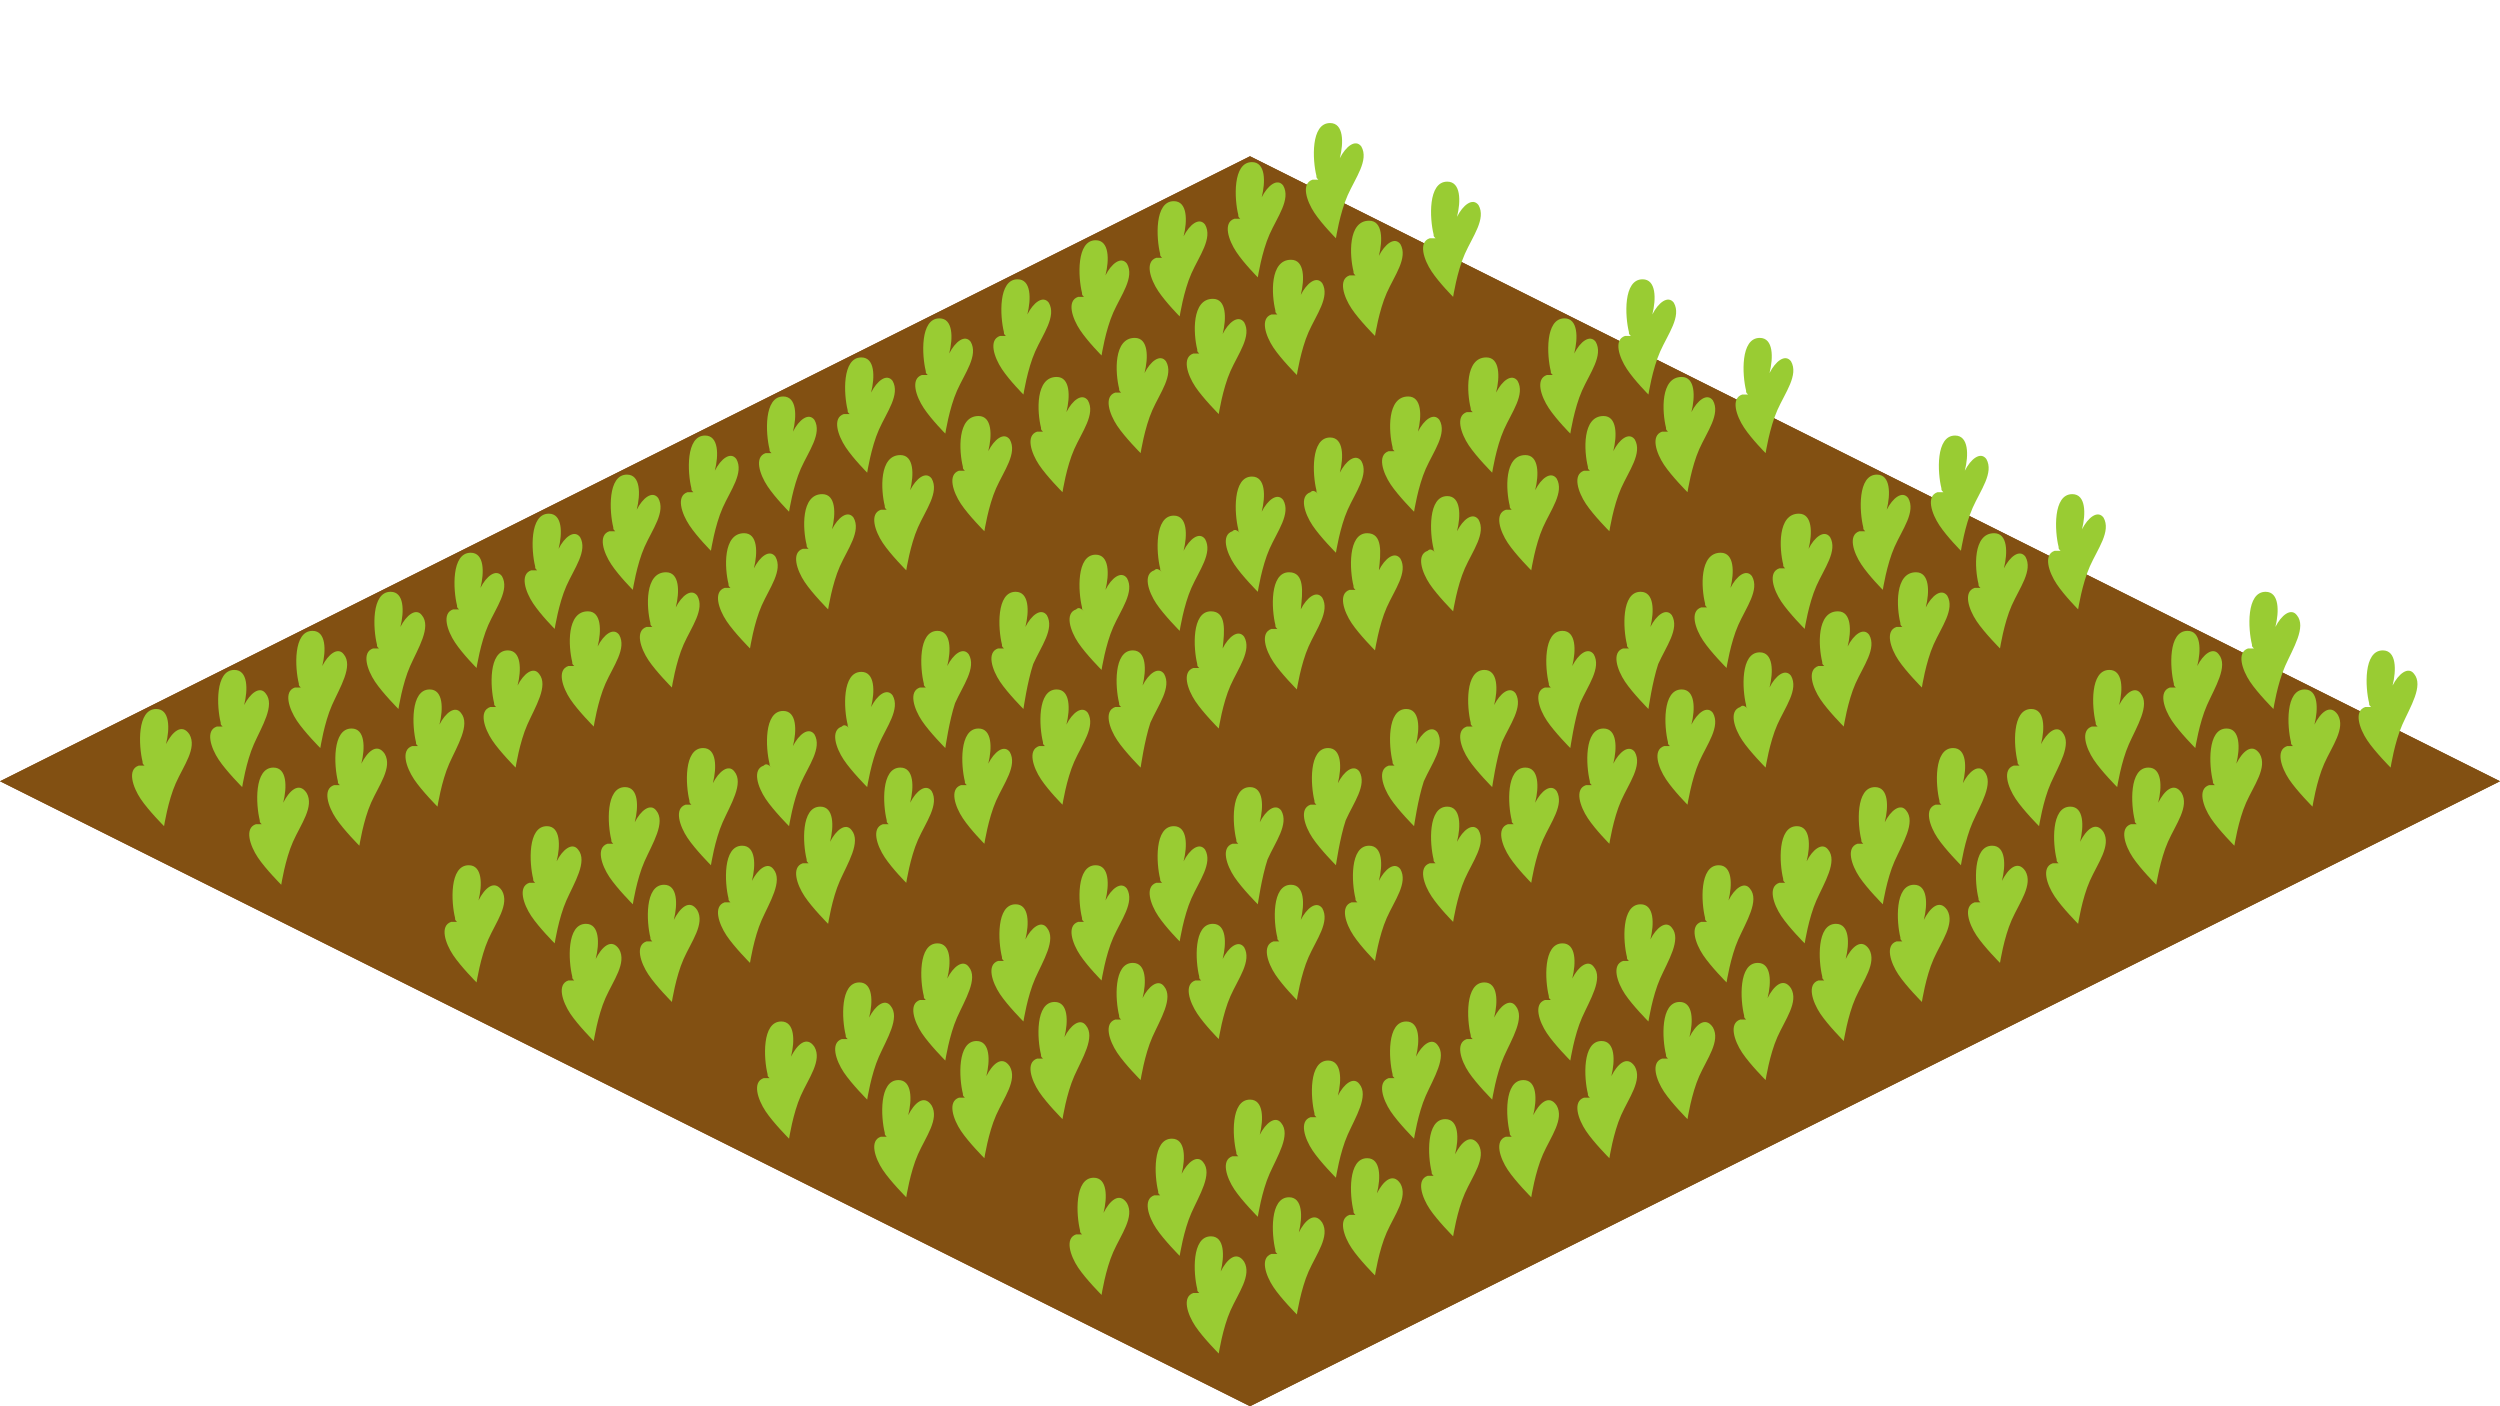 <svg xmlns:xlink="http://www.w3.org/1999/xlink"  viewBox="0 0 128 72" xmlns="http://www.w3.org/2000/svg"><path d="m64 8 64 32-64 32-64-32z" fill="#825012"/><path d="m64 8 64 32-64 32-64-32z" fill="#825012"/><g fill="#9c3"><path d="m56.4 18.2s.2-1.3.6-2.2 1.1-1.8.7-2.5c-.3-.4-.8 0-1.1.6.2-.8.2-1.8-.5-1.8-1 0-.9 1.9-.7 2.7 0 .1 0 .1.1.2-.1 0-.2 0-.3 0-.6.2-.3 1.1.1 1.7s1.1 1.3 1.1 1.3z"/><path d="m60.4 16.2s.2-1.3.6-2.2 1.1-1.8.7-2.5c-.3-.4-.8 0-1.1.6.2-.8.2-1.8-.5-1.8-1 0-.9 1.9-.7 2.7 0 .1 0 .1.1.2-.1 0-.2 0-.3 0-.6.2-.3 1.1.1 1.7s1.1 1.3 1.1 1.3z"/><path d="m64.4 14.2s.2-1.3.6-2.2 1.1-1.8.7-2.5c-.3-.4-.8 0-1.1.6.2-.8.2-1.8-.5-1.8-1 0-.9 1.9-.7 2.7 0 .1 0 .1.1.2-.1 0-.2 0-.3 0-.6.2-.3 1.1.1 1.7s1.1 1.3 1.1 1.3z"/><path d="m68.4 12.2s.2-1.3.6-2.2 1.1-1.8.7-2.5c-.3-.4-.8 0-1.1.6.2-.8.2-1.8-.5-1.8-1 0-.9 1.9-.7 2.7 0 .1 0 .1.1.2-.1 0-.2 0-.3 0-.6.2-.3 1.1.1 1.7s1.1 1.3 1.1 1.3z"/><path d="m61.3 17.9c0 .1 0 .1.1.2-.1 0-.2 0-.3 0-.6.2-.3 1.1.1 1.7s1.2 1.4 1.2 1.4.2-1.3.6-2.2 1.1-1.8.7-2.5c-.3-.4-.8 0-1.1.6.2-.8.2-1.8-.5-1.8-1.1 0-1 1.8-.8 2.6z"/><path d="m65.3 15.9c0 .1 0 .1.1.2-.1 0-.2 0-.3 0-.6.2-.3 1.1.1 1.7s1.2 1.4 1.2 1.4.2-1.3.6-2.2 1.1-1.8.7-2.5c-.3-.4-.8 0-1.1.6.2-.8.2-1.8-.5-1.8-1.1 0-1 1.8-.8 2.6z"/><path d="m69.3 13.9c0 .1 0 .1.1.2-.1 0-.2 0-.3 0-.6.2-.3 1.1.1 1.7s1.2 1.4 1.2 1.4.2-1.3.6-2.2 1.1-1.8.7-2.5c-.3-.4-.8 0-1.1.6.2-.8.2-1.8-.5-1.8-1.1 0-1 1.8-.8 2.6z"/><path d="m74.4 15.2s.2-1.3.6-2.2 1.1-1.8.7-2.5c-.3-.4-.8 0-1.1.6.2-.8.2-1.8-.5-1.8-1 0-.9 1.9-.7 2.7 0 .1 0 .1.1.2-.1 0-.2 0-.3 0-.6.2-.3 1.1.1 1.7s1.1 1.3 1.1 1.3z"/><path d="m71.3 22.9c0 .1 0 .1.1.2-.1 0-.2 0-.3 0-.6.2-.3 1.1.1 1.7s1.2 1.4 1.2 1.4.2-1.3.6-2.2 1.1-1.8.7-2.5c-.3-.4-.8 0-1.1.6.2-.8.2-1.8-.5-1.8-1.1 0-1 1.8-.8 2.6z"/><path d="m75.3 20.9c0 .1 0 .1.1.2-.1 0-.2 0-.3 0-.6.2-.3 1.1.1 1.7s1.2 1.4 1.2 1.4.2-1.3.6-2.2 1.1-1.8.7-2.5c-.3-.4-.8 0-1.1.6.2-.8.2-1.8-.5-1.8-1.1 0-1 1.8-.8 2.6z"/><path d="m80.4 22.2s.2-1.3.6-2.2 1.1-1.8.7-2.5c-.3-.4-.8 0-1.1.6.2-.8.2-1.8-.5-1.8-1 0-.9 1.9-.7 2.7 0 .1 0 .1.1.2-.1 0-.2 0-.3 0-.6.2-.3 1.1.1 1.7s1.1 1.3 1.1 1.3z"/><path d="m84.4 20.2s.2-1.3.6-2.2 1.1-1.8.7-2.5c-.3-.4-.8 0-1.1.6.2-.8.2-1.8-.5-1.8-1 0-.9 1.9-.7 2.7 0 .1 0 .1.1.2-.1 0-.2 0-.3 0-.6.2-.3 1.1.1 1.7s1.1 1.3 1.1 1.3z"/><path d="m77.3 25.9c0 .1 0 .1.1.2-.1 0-.2 0-.3 0-.6.2-.3 1.1.1 1.7s1.2 1.4 1.2 1.4.2-1.3.6-2.2 1.1-1.8.7-2.5c-.3-.4-.8 0-1.1.6.2-.8.2-1.8-.5-1.8-1.1 0-1 1.8-.8 2.6z"/><path d="m81.3 23.9c0 .1 0 .1.1.2-.1 0-.2 0-.3 0-.6.2-.3 1.1.1 1.7s1.2 1.4 1.2 1.4.2-1.3.6-2.2 1.1-1.8.7-2.5c-.3-.4-.8 0-1.1.6.2-.8.2-1.8-.5-1.8-1.1 0-1 1.8-.8 2.6z"/><path d="m85.3 21.9c0 .1 0 .1.1.2-.1 0-.2 0-.3 0-.6.2-.3 1.1.1 1.7s1.2 1.4 1.2 1.4.2-1.3.6-2.2 1.1-1.8.7-2.5c-.3-.4-.8 0-1.1.6.2-.8.2-1.8-.5-1.8-1.1 0-1 1.8-.8 2.6z"/><path d="m90.4 23.2s.2-1.3.6-2.2 1.1-1.8.7-2.5c-.3-.4-.8 0-1.1.6.2-.8.2-1.8-.5-1.8-1 0-.9 1.9-.7 2.7 0 .1 0 .1.1.2-.1 0-.2 0-.3 0-.6.2-.3 1.1.1 1.7s1.1 1.3 1.1 1.3z"/><path d="m87.3 30.9c0 .1 0 .1.1.2-.1 0-.2 0-.3 0-.6.2-.3 1.1.1 1.7s1.2 1.4 1.2 1.4.2-1.3.6-2.2 1.1-1.8.7-2.5c-.3-.4-.8 0-1.1.6.2-.8.2-1.8-.5-1.8-1.1 0-1 1.8-.8 2.6z"/><path d="m91.3 28.9c0 .1 0 .1.1.2-.1 0-.2 0-.3 0-.6.2-.3 1.1.1 1.7s1.2 1.4 1.2 1.4.2-1.3.6-2.2 1.1-1.8.7-2.5c-.3-.4-.8 0-1.1.6.2-.8.2-1.8-.5-1.8-1.1 0-1 1.8-.8 2.6z"/><path d="m96.4 30.2s.2-1.3.6-2.2 1.1-1.8.7-2.5c-.3-.4-.8 0-1.1.6.2-.8.2-1.8-.5-1.8-1 0-.9 1.9-.7 2.7 0 .1 0 .1.1.2-.1 0-.2 0-.3 0-.6.2-.3 1.1.1 1.7s1.1 1.3 1.1 1.3z"/><path d="m100.4 28.2s.2-1.3.6-2.2 1.1-1.8.7-2.5c-.3-.4-.8 0-1.1.6.2-.8.2-1.8-.5-1.8-1 0-.9 1.9-.7 2.7 0 .1 0 .1.1.2-.1 0-.2 0-.3 0-.6.2-.3 1.1.1 1.7s1.1 1.3 1.1 1.3z"/><path d="m93.3 33.9c0 .1 0 .1.1.2-.1 0-.2 0-.3 0-.6.2-.3 1.1.1 1.7s1.2 1.4 1.2 1.4.2-1.3.6-2.2 1.1-1.8.7-2.5c-.3-.4-.8 0-1.1.6.2-.8.2-1.8-.5-1.8-1.1 0-1 1.8-.8 2.6z"/><path d="m97.3 31.9c0 .1 0 .1.1.2-.1 0-.2 0-.3 0-.6.2-.3 1.1.1 1.7s1.2 1.4 1.2 1.4.2-1.3.6-2.2 1.1-1.8.7-2.5c-.3-.4-.8 0-1.1.6.2-.8.2-1.8-.5-1.8-1.1 0-1 1.8-.8 2.6z"/><path d="m101.3 29.9c0 .1 0 .1.1.2-.1 0-.2 0-.3 0-.6.2-.3 1.1.1 1.7s1.2 1.4 1.2 1.4.2-1.3.6-2.2 1.1-1.8.7-2.5c-.3-.4-.8 0-1.1.6.2-.8.2-1.8-.5-1.8-1.1 0-1 1.8-.8 2.6z"/><path d="m106.4 31.2s.2-1.3.6-2.2 1.1-1.8.7-2.5c-.3-.4-.8 0-1.1.6.2-.8.2-1.8-.5-1.8-1 0-.9 1.9-.7 2.7 0 .1 0 .1.1.2-.1 0-.2 0-.3 0-.6.2-.3 1.1.1 1.7s1.1 1.3 1.1 1.3z"/><path d="m105.6 37.5c-.3-.4-.8 0-1.1.6.2-.8.2-1.8-.5-1.8-1 0-.9 1.9-.7 2.7 0 .1 0 .1.1.2-.1 0-.2 0-.3 0-.6.2-.3 1.1.1 1.7s1.2 1.4 1.2 1.4.2-1.3.6-2.2 1.1-2 .6-2.6z"/><path d="m109.6 35.5c-.3-.4-.8 0-1.1.6.2-.8.2-1.8-.5-1.8-1 0-.9 1.9-.7 2.7 0 .1 0 .1.1.2-.1 0-.2 0-.3 0-.6.2-.3 1.1.1 1.7s1.2 1.4 1.2 1.4.2-1.3.6-2.2 1.1-2 .6-2.6z"/><path d="m113.6 33.5c-.3-.4-.8 0-1.1.6.2-.8.2-1.8-.5-1.8-1 0-.9 1.9-.7 2.7 0 .1 0 .1.1.2-.1 0-.2 0-.3 0-.6.2-.3 1.1.1 1.7s1.2 1.4 1.2 1.4.2-1.3.6-2.2 1.1-2 .6-2.6z"/><path d="m117.6 31.5c-.3-.4-.8 0-1.1.6.2-.8.2-1.8-.5-1.8-1 0-.9 1.9-.7 2.7 0 .1 0 .1.1.2-.1 0-.2 0-.3 0-.6.2-.3 1.1.1 1.7s1.2 1.4 1.2 1.4.2-1.3.6-2.2 1.1-2 .6-2.6z"/><path d="m110.5 41.1c.2-.8.2-1.8-.5-1.8-1 0-.9 1.9-.7 2.7 0 .1 0 .1.1.2-.1 0-.2 0-.3 0-.6.2-.3 1.1.1 1.7s1.2 1.4 1.2 1.4.2-1.3.6-2.2 1.1-1.8.7-2.5c-.4-.6-.9-.1-1.2.5z"/><path d="m114.5 39.1c.2-.8.2-1.8-.5-1.8-1 0-.9 1.9-.7 2.7 0 .1 0 .1.1.2-.1 0-.2 0-.3 0-.6.2-.3 1.1.1 1.7s1.2 1.4 1.2 1.4.2-1.3.6-2.2 1.1-1.8.7-2.5c-.4-.6-.9-.1-1.2.5z"/><path d="m118.5 37.1c.2-.8.2-1.8-.5-1.8-1 0-.9 1.9-.7 2.7 0 .1 0 .1.1.2-.1 0-.2 0-.3 0-.6.2-.3 1.1.1 1.7s1.2 1.4 1.2 1.4.2-1.3.6-2.2 1.1-1.8.7-2.5c-.4-.6-.9-.1-1.2.5z"/><path d="m123.6 34.5c-.3-.4-.8 0-1.1.6.2-.8.2-1.8-.5-1.8-1 0-.9 1.9-.7 2.7 0 .1 0 .1.1.2-.1 0-.2 0-.3 0-.6.2-.3 1.1.1 1.7s1.2 1.4 1.2 1.4.2-1.3.6-2.2 1.1-2 .6-2.6z"/><path d="m40.4 26.2s.2-1.3.6-2.2 1.1-1.8.7-2.5c-.3-.4-.8 0-1.1.6.2-.8.2-1.8-.5-1.8-1 0-.9 1.9-.7 2.7 0 .1 0 .1.1.2-.1 0-.2 0-.3 0-.6.2-.3 1.1.1 1.7s1.1 1.3 1.1 1.3z"/><path d="m44.4 24.2s.2-1.3.6-2.2 1.1-1.8.7-2.5c-.3-.4-.8 0-1.1.6.2-.8.2-1.8-.5-1.8-1 0-.9 1.9-.7 2.7 0 .1 0 .1.1.2-.1 0-.2 0-.3 0-.6.2-.3 1.1.1 1.7s1.1 1.3 1.1 1.3z"/><path d="m48.4 22.2s.2-1.3.6-2.2 1.1-1.8.7-2.5c-.3-.4-.8 0-1.1.6.2-.8.2-1.8-.5-1.8-1 0-.9 1.9-.7 2.7 0 .1 0 .1.1.2-.1 0-.2 0-.3 0-.6.2-.3 1.1.1 1.7s1.1 1.3 1.1 1.3z"/><path d="m52.4 20.2s.2-1.3.6-2.2 1.1-1.8.7-2.5c-.3-.4-.8 0-1.1.6.2-.8.2-1.8-.5-1.8-1 0-.9 1.9-.7 2.7 0 .1 0 .1.1.2-.1 0-.2 0-.3 0-.6.2-.3 1.1.1 1.7s1.1 1.3 1.1 1.3z"/><path d="m45.3 25.9c0 .1 0 .1.1.2-.1 0-.2 0-.3 0-.6.2-.3 1.1.1 1.7s1.2 1.4 1.2 1.4.2-1.3.6-2.2 1.1-1.8.7-2.5c-.3-.4-.8 0-1.1.6.2-.8.2-1.8-.5-1.8-1.1 0-1 1.8-.8 2.6z"/><path d="m49.3 23.9c0 .1 0 .1.1.2-.1 0-.2 0-.3 0-.6.2-.3 1.1.1 1.7s1.2 1.4 1.2 1.4.2-1.3.6-2.2 1.1-1.8.7-2.5c-.3-.4-.8 0-1.1.6.2-.8.2-1.8-.5-1.8-1.1 0-1 1.8-.8 2.6z"/><path d="m53.3 21.9c0 .1 0 .1.1.2-.1 0-.2 0-.3 0-.6.2-.3 1.1.1 1.7s1.2 1.4 1.2 1.4.2-1.3.6-2.2 1.1-1.8.7-2.5c-.3-.4-.8 0-1.1.6.2-.8.2-1.8-.5-1.8-1.1 0-1 1.8-.8 2.6z"/><path d="m57.3 19.9c0 .1 0 .1.1.2-.1 0-.2 0-.3 0-.6.2-.3 1.1.1 1.7s1.2 1.4 1.2 1.4.2-1.3.6-2.2 1.1-1.8.7-2.5c-.3-.4-.8 0-1.1.6.2-.8.2-1.8-.5-1.8-1.1 0-1 1.8-.8 2.6z"/><path d="m55.1 31.2c-.6.2-.3 1.1.1 1.7s1.2 1.4 1.2 1.4.2-1.3.6-2.2 1.1-1.8.7-2.5c-.3-.4-.8 0-1.1.6.2-.8.2-1.8-.5-1.8-1 0-.9 1.9-.7 2.7 0 .1 0 .1.1.2-.2-.2-.3-.2-.4-.1z"/><path d="m59.1 29.2c-.6.2-.3 1.1.1 1.7s1.2 1.4 1.2 1.4.2-1.3.6-2.2 1.1-1.8.7-2.5c-.3-.4-.8 0-1.1.6.2-.8.2-1.8-.5-1.8-1 0-.9 1.9-.7 2.7 0 .1 0 .1.1.2-.2-.2-.3-.2-.4-.1z"/><path d="m63.1 27.2c-.6.2-.3 1.1.1 1.7s1.2 1.4 1.2 1.4.2-1.3.6-2.2 1.1-1.8.7-2.5c-.3-.4-.8 0-1.1.6.2-.8.2-1.8-.5-1.8-1 0-.9 1.9-.7 2.7 0 .1 0 .1.1.2-.2-.2-.3-.2-.4-.1z"/><path d="m67.1 25.2c-.6.2-.3 1.1.1 1.7s1.2 1.4 1.2 1.4.2-1.3.6-2.2 1.1-1.8.7-2.5c-.3-.4-.8 0-1.1.6.2-.8.2-1.8-.5-1.8-1 0-.9 1.9-.7 2.7 0 .1 0 .1.1.2-.2-.2-.3-.2-.4-.1z"/><path d="m62 31.3c-1 0-.9 1.9-.7 2.7 0 .1 0 .1.1.2-.1 0-.2 0-.3 0-.6.2-.3 1.1.1 1.7s1.2 1.4 1.2 1.4.2-1.3.6-2.2 1.1-1.8.7-2.5c-.3-.4-.8 0-1.1.6.1-.9.2-1.9-.6-1.9z"/><path d="m66 29.3c-1 0-.9 1.9-.7 2.7 0 .1 0 .1.1.2-.1 0-.2 0-.3 0-.6.2-.3 1.1.1 1.7s1.2 1.4 1.2 1.4.2-1.3.6-2.2 1.1-1.8.7-2.5c-.3-.4-.8 0-1.1.6.1-.9.2-1.9-.6-1.9z"/><path d="m70 27.3c-1 0-.9 1.9-.7 2.7 0 .1 0 .1.1.2-.1 0-.2 0-.3 0-.6.2-.3 1.1.1 1.7s1.2 1.4 1.2 1.4.2-1.3.6-2.2 1.1-1.8.7-2.5c-.3-.4-.8 0-1.1.6.1-.9.2-1.9-.6-1.9z"/><path d="m73.1 28.2c-.6.2-.3 1.1.1 1.7s1.2 1.4 1.2 1.4.2-1.3.6-2.2 1.1-1.8.7-2.5c-.3-.4-.8 0-1.1.6.2-.8.2-1.8-.5-1.8-1 0-.9 1.9-.7 2.7 0 .1 0 .1.1.2-.2-.2-.3-.2-.4-.1z"/><path d="m72.9 40c.4-.9 1.1-1.8.7-2.5-.3-.4-.8 0-1.1.6.2-.8.2-1.8-.5-1.8-1 0-.9 1.9-.7 2.7 0 .1 0 .1.1.2-.1 0-.2 0-.3 0-.6.2-.3 1.1.1 1.7s1.2 1.4 1.2 1.4.2-1.4.5-2.3z"/><path d="m76.9 38c.4-.9 1.1-1.8.7-2.5-.3-.4-.8 0-1.1.6.2-.8.2-1.8-.5-1.8-1 0-.9 1.9-.7 2.7 0 .1 0 .1.1.2-.1 0-.2 0-.3 0-.6.2-.3 1.1.1 1.7s1.2 1.4 1.2 1.4.2-1.4.5-2.3z"/><path d="m80.9 36c.4-.9 1.1-1.8.7-2.5-.3-.4-.8 0-1.1.6.2-.8.2-1.8-.5-1.8-1 0-.9 1.9-.7 2.7 0 .1 0 .1.1.2-.1 0-.2 0-.3 0-.6.2-.3 1.1.1 1.7s1.2 1.4 1.2 1.4.2-1.4.5-2.3z"/><path d="m84.9 34c.4-.9 1.1-1.8.7-2.5-.3-.4-.8 0-1.1.6.2-.8.2-1.8-.5-1.8-1 0-.9 1.9-.7 2.7 0 .1 0 .1.1.2-.1 0-.2 0-.3 0-.6.2-.3 1.1.1 1.7s1.2 1.4 1.2 1.4.2-1.4.5-2.3z"/><path d="m78.4 45.2s.2-1.3.6-2.2 1.1-1.8.7-2.5c-.3-.4-.8 0-1.1.6.2-.8.2-1.8-.5-1.8-1 0-.9 1.9-.7 2.7 0 .1 0 .1.1.2-.1 0-.2 0-.3 0-.6.2-.3 1.1.1 1.7s1.1 1.3 1.1 1.3z"/><path d="m82.4 43.2s.2-1.3.6-2.2 1.1-1.8.7-2.5c-.3-.4-.8 0-1.1.6.2-.8.2-1.8-.5-1.8-1 0-.9 1.9-.7 2.7 0 .1 0 .1.1.2-.1 0-.2 0-.3 0-.6.2-.3 1.1.1 1.7s1.1 1.3 1.1 1.3z"/><path d="m86.4 41.2s.2-1.3.6-2.2 1.1-1.8.7-2.5c-.3-.4-.8 0-1.1.6.2-.8.2-1.8-.5-1.8-1 0-.9 1.9-.7 2.7 0 .1 0 .1.1.2-.1 0-.2 0-.3 0-.6.2-.3 1.1.1 1.7s1.1 1.3 1.1 1.3z"/><path d="m89.1 36.2c-.6.2-.3 1.1.1 1.7s1.2 1.4 1.2 1.4.2-1.3.6-2.2 1.1-1.8.7-2.5c-.3-.4-.8 0-1.1.6.2-.8.2-1.8-.5-1.8-1 0-.9 1.9-.7 2.7 0 .1 0 .1.1.2-.2-.2-.3-.2-.4-.1z"/><path d="m89.6 45.5c-.3-.4-.8 0-1.1.6.2-.8.2-1.8-.5-1.8-1 0-.9 1.9-.7 2.7 0 .1 0 .1.1.2-.1 0-.2 0-.3 0-.6.2-.3 1.1.1 1.7s1.2 1.4 1.2 1.4.2-1.3.6-2.2 1.1-2 .6-2.6z"/><path d="m93.6 43.5c-.3-.4-.8 0-1.1.6.2-.8.2-1.8-.5-1.8-1 0-.9 1.9-.7 2.7 0 .1 0 .1.1.2-.1 0-.2 0-.3 0-.6.2-.3 1.1.1 1.7s1.2 1.4 1.2 1.4.2-1.3.6-2.2 1.1-2 .6-2.6z"/><path d="m97.6 41.5c-.3-.4-.8 0-1.1.6.2-.8.2-1.8-.5-1.8-1 0-.9 1.9-.7 2.7 0 .1 0 .1.1.2-.1 0-.2 0-.3 0-.6.2-.3 1.1.1 1.7s1.2 1.4 1.2 1.4.2-1.3.6-2.2 1.1-2 .6-2.6z"/><path d="m101.6 39.5c-.3-.4-.8 0-1.1.6.2-.8.2-1.8-.5-1.8-1 0-.9 1.9-.7 2.7 0 .1 0 .1.1.2-.1 0-.2 0-.3 0-.6.2-.3 1.1.1 1.7s1.2 1.4 1.2 1.4.2-1.3.6-2.2 1.1-2 .6-2.6z"/><path d="m94.5 49.1c.2-.8.2-1.8-.5-1.8-1 0-.9 1.9-.7 2.7 0 .1 0 .1.1.2-.1 0-.2 0-.3 0-.6.2-.3 1.1.1 1.7s1.2 1.4 1.2 1.4.2-1.3.6-2.2 1.1-1.8.7-2.5c-.4-.6-.9-.1-1.2.5z"/><path d="m98.5 47.1c.2-.8.2-1.8-.5-1.8-1 0-.9 1.9-.7 2.7 0 .1 0 .1.1.2-.1 0-.2 0-.3 0-.6.2-.3 1.1.1 1.7s1.2 1.4 1.2 1.4.2-1.3.6-2.2 1.1-1.8.7-2.5c-.4-.6-.9-.1-1.2.5z"/><path d="m102.5 45.1c.2-.8.2-1.8-.5-1.8-1 0-.9 1.9-.7 2.7 0 .1 0 .1.1.2-.1 0-.2 0-.3 0-.6.2-.3 1.1.1 1.7s1.2 1.4 1.2 1.4.2-1.3.6-2.2 1.1-1.8.7-2.5c-.4-.6-.9-.1-1.2.5z"/><path d="m106.5 43.1c.2-.8.2-1.8-.5-1.8-1 0-.9 1.9-.7 2.7 0 .1 0 .1.1.2-.1 0-.2 0-.3 0-.6.2-.3 1.1.1 1.7s1.2 1.4 1.2 1.4.2-1.3.6-2.2 1.1-1.8.7-2.5c-.4-.6-.9-.1-1.2.5z"/><path d="m24.4 34.2s.2-1.3.6-2.2 1.1-1.8.7-2.5c-.3-.4-.8 0-1.1.6.2-.8.2-1.8-.5-1.8-1 0-.9 1.9-.7 2.7 0 .1 0 .1.1.2-.1 0-.2 0-.3 0-.6.2-.3 1.1.1 1.7s1.1 1.3 1.1 1.3z"/><path d="m28.4 32.2s.2-1.3.6-2.2 1.1-1.8.7-2.5c-.3-.4-.8 0-1.1.6.2-.8.2-1.8-.5-1.8-1 0-.9 1.9-.7 2.7 0 .1 0 .1.1.2-.1 0-.2 0-.3 0-.6.2-.3 1.1.1 1.7s1.1 1.3 1.1 1.3z"/><path d="m32.4 30.2s.2-1.3.6-2.2 1.1-1.8.7-2.5c-.3-.4-.8 0-1.1.6.2-.8.2-1.8-.5-1.8-1 0-.9 1.9-.7 2.7 0 .1 0 .1.1.2-.1 0-.2 0-.3 0-.6.2-.3 1.1.1 1.7s1.1 1.3 1.1 1.3z"/><path d="m36.4 28.2s.2-1.3.6-2.2 1.1-1.8.7-2.5c-.3-.4-.8 0-1.1.6.2-.8.2-1.8-.5-1.8-1 0-.9 1.9-.7 2.7 0 .1 0 .1.1.2-.1 0-.2 0-.3 0-.6.2-.3 1.1.1 1.7s1.1 1.3 1.1 1.3z"/><path d="m29.3 33.9c0 .1 0 .1.1.2-.1 0-.2 0-.3 0-.6.2-.3 1.1.1 1.7s1.2 1.4 1.2 1.4.2-1.3.6-2.2 1.1-1.8.7-2.5c-.3-.4-.8 0-1.1.6.2-.8.2-1.8-.5-1.8-1.1 0-1 1.8-.8 2.6z"/><path d="m33.3 31.9c0 .1 0 .1.1.2-.1 0-.2 0-.3 0-.6.2-.3 1.1.1 1.7s1.2 1.4 1.2 1.4.2-1.3.6-2.2 1.1-1.8.7-2.5c-.3-.4-.8 0-1.1.6.2-.8.2-1.8-.5-1.8-1.1 0-1 1.8-.8 2.6z"/><path d="m37.3 29.9c0 .1 0 .1.1.2-.1 0-.2 0-.3 0-.6.2-.3 1.1.1 1.7s1.2 1.4 1.2 1.4.2-1.3.6-2.2 1.1-1.8.7-2.5c-.3-.4-.8 0-1.1.6.2-.8.2-1.8-.5-1.8-1.1 0-1 1.8-.8 2.6z"/><path d="m41.3 27.9c0 .1 0 .1.1.2-.1 0-.2 0-.3 0-.6.2-.3 1.1.1 1.7s1.2 1.4 1.2 1.4.2-1.3.6-2.2 1.1-1.8.7-2.5c-.3-.4-.8 0-1.1.6.2-.8.2-1.8-.5-1.8-1.1 0-1 1.8-.8 2.6z"/><path d="m39.1 39.2c-.6.2-.3 1.1.1 1.7s1.2 1.4 1.2 1.4.2-1.3.6-2.2 1.1-1.8.7-2.5c-.3-.4-.8 0-1.1.6.2-.8.2-1.8-.5-1.8-1 0-.9 1.9-.7 2.7 0 .1 0 .1.1.2-.2-.2-.3-.2-.4-.1z"/><path d="m43.1 37.2c-.6.2-.3 1.1.1 1.7s1.2 1.4 1.2 1.4.2-1.3.6-2.2 1.1-1.8.7-2.5c-.3-.4-.8 0-1.1.6.2-.8.2-1.8-.5-1.8-1 0-.9 1.9-.7 2.7 0 .1 0 .1.1.2-.2-.2-.3-.2-.4-.1z"/><path d="m48.9 36c.4-.9 1.1-1.8.7-2.5-.3-.4-.8 0-1.1.6.2-.8.2-1.8-.5-1.8-1 0-.9 1.9-.7 2.7 0 .1 0 .1.1.2-.1 0-.2 0-.3 0-.6.2-.3 1.1.1 1.7s1.2 1.4 1.2 1.4.2-1.4.5-2.3z"/><path d="m52.9 34c.4-.9 1.1-1.8.7-2.5-.3-.4-.8 0-1.1.6.2-.8.2-1.8-.5-1.8-1 0-.9 1.9-.7 2.7 0 .1 0 .1.1.2-.1 0-.2 0-.3 0-.6.2-.3 1.1.1 1.7s1.2 1.4 1.2 1.4.2-1.4.5-2.3z"/><path d="m46.4 45.2s.2-1.3.6-2.2 1.1-1.8.7-2.5c-.3-.4-.8 0-1.1.6.2-.8.2-1.8-.5-1.8-1 0-.9 1.9-.7 2.7 0 .1 0 .1.1.2-.1 0-.2 0-.3 0-.6.2-.3 1.1.1 1.7s1.1 1.3 1.1 1.3z"/><path d="m50.4 43.2s.2-1.3.6-2.2 1.1-1.8.7-2.5c-.3-.4-.8 0-1.1.6.2-.8.2-1.8-.5-1.8-1 0-.9 1.9-.7 2.7 0 .1 0 .1.1.2-.1 0-.2 0-.3 0-.6.2-.3 1.1.1 1.7s1.1 1.3 1.1 1.3z"/><path d="m54.4 41.2s.2-1.3.6-2.2 1.1-1.8.7-2.5c-.3-.4-.8 0-1.1.6.2-.8.2-1.8-.5-1.8-1 0-.9 1.9-.7 2.7 0 .1 0 .1.1.2-.1 0-.2 0-.3 0-.6.2-.3 1.1.1 1.7s1.1 1.3 1.1 1.3z"/><path d="m58.9 37c.4-.9 1.1-1.8.7-2.5-.3-.4-.8 0-1.1.6.2-.8.2-1.8-.5-1.8-1 0-.9 1.9-.7 2.7 0 .1 0 .1.1.2-.1 0-.2 0-.3 0-.6.2-.3 1.1.1 1.7s1.2 1.4 1.2 1.4.2-1.4.5-2.3z"/><path d="m56.4 50.2s.2-1.3.6-2.2 1.1-1.8.7-2.5c-.3-.4-.8 0-1.1.6.2-.8.2-1.8-.5-1.8-1 0-.9 1.9-.7 2.7 0 .1 0 .1.1.2-.1 0-.2 0-.3 0-.6.2-.3 1.1.1 1.7s1.1 1.3 1.1 1.3z"/><path d="m60.4 48.2s.2-1.3.6-2.2 1.1-1.8.7-2.5c-.3-.4-.8 0-1.1.6.2-.8.2-1.8-.5-1.8-1 0-.9 1.9-.7 2.7 0 .1 0 .1.1.2-.1 0-.2 0-.3 0-.6.2-.3 1.1.1 1.7s1.1 1.3 1.1 1.3z"/><path d="m64.9 44c.4-.9 1.1-1.8.7-2.5-.3-.4-.8 0-1.1.6.2-.8.2-1.8-.5-1.8-1 0-.9 1.9-.7 2.7 0 .1 0 .1.1.2-.1 0-.2 0-.3 0-.6.2-.3 1.1.1 1.7s1.2 1.4 1.2 1.4.2-1.4.5-2.3z"/><path d="m68.9 42c.4-.9 1.1-1.8.7-2.5-.3-.4-.8 0-1.1.6.2-.8.2-1.8-.5-1.8-1 0-.9 1.9-.7 2.7 0 .1 0 .1.1.2-.1 0-.2 0-.3 0-.6.2-.3 1.1.1 1.7s1.2 1.4 1.2 1.4.2-1.4.5-2.3z"/><path d="m62.4 53.2s.2-1.3.6-2.2 1.1-1.8.7-2.5c-.3-.4-.8 0-1.1.6.2-.8.2-1.8-.5-1.8-1 0-.9 1.9-.7 2.7 0 .1 0 .1.1.2-.1 0-.2 0-.3 0-.6.2-.3 1.1.1 1.7s1.1 1.3 1.1 1.3z"/><path d="m66.4 51.2s.2-1.3.6-2.2 1.1-1.8.7-2.5c-.3-.4-.8 0-1.1.6.2-.8.2-1.8-.5-1.8-1 0-.9 1.9-.7 2.7 0 .1 0 .1.1.2-.1 0-.2 0-.3 0-.6.2-.3 1.1.1 1.7s1.1 1.3 1.1 1.3z"/><path d="m70.4 49.2s.2-1.3.6-2.2 1.1-1.8.7-2.5c-.3-.4-.8 0-1.1.6.2-.8.2-1.8-.5-1.8-1 0-.9 1.9-.7 2.7 0 .1 0 .1.1.2-.1 0-.2 0-.3 0-.6.2-.3 1.1.1 1.7s1.1 1.3 1.1 1.3z"/><path d="m74.4 47.2s.2-1.3.6-2.2 1.1-1.8.7-2.5c-.3-.4-.8 0-1.1.6.2-.8.2-1.8-.5-1.8-1 0-.9 1.9-.7 2.7 0 .1 0 .1.1.2-.1 0-.2 0-.3 0-.6.2-.3 1.1.1 1.7s1.1 1.3 1.1 1.3z"/><path d="m73.6 53.5c-.3-.4-.8 0-1.1.6.2-.8.2-1.8-.5-1.8-1 0-.9 1.9-.7 2.7 0 .1 0 .1.1.2-.1 0-.2 0-.3 0-.6.2-.3 1.1.1 1.7s1.2 1.4 1.2 1.4.2-1.3.6-2.2 1.1-2 .6-2.6z"/><path d="m77.6 51.5c-.3-.4-.8 0-1.1.6.2-.8.2-1.8-.5-1.8-1 0-.9 1.9-.7 2.7 0 .1 0 .1.1.2-.1 0-.2 0-.3 0-.6.2-.3 1.1.1 1.7s1.2 1.4 1.2 1.4.2-1.3.6-2.2 1.1-2 .6-2.6z"/><path d="m81.6 49.5c-.3-.4-.8 0-1.1.6.2-.8.2-1.8-.5-1.8-1 0-.9 1.9-.7 2.7 0 .1 0 .1.1.2-.1 0-.2 0-.3 0-.6.2-.3 1.1.1 1.7s1.2 1.4 1.2 1.4.2-1.3.6-2.2 1.1-2 .6-2.6z"/><path d="m85.6 47.5c-.3-.4-.8 0-1.1.6.2-.8.2-1.8-.5-1.8-1 0-.9 1.9-.7 2.7 0 .1 0 .1.1.2-.1 0-.2 0-.3 0-.6.2-.3 1.1.1 1.7s1.2 1.4 1.2 1.4.2-1.3.6-2.2 1.1-2 .6-2.6z"/><path d="m78.5 57.1c.2-.8.2-1.8-.5-1.8-1 0-.9 1.9-.7 2.7 0 .1 0 .1.1.2-.1 0-.2 0-.3 0-.6.2-.3 1.1.1 1.7s1.2 1.4 1.2 1.4.2-1.3.6-2.2 1.1-1.8.7-2.5c-.4-.6-.9-.1-1.2.5z"/><path d="m82.5 55.1c.2-.8.2-1.8-.5-1.8-1 0-.9 1.9-.7 2.7 0 .1 0 .1.1.2-.1 0-.2 0-.3 0-.6.2-.3 1.1.1 1.7s1.2 1.4 1.2 1.4.2-1.3.6-2.2 1.1-1.8.7-2.5c-.4-.6-.9-.1-1.2.5z"/><path d="m86.5 53.1c.2-.8.2-1.8-.5-1.8-1 0-.9 1.9-.7 2.7 0 .1 0 .1.1.2-.1 0-.2 0-.3 0-.6.2-.3 1.1.1 1.7s1.2 1.4 1.2 1.4.2-1.3.6-2.2 1.1-1.8.7-2.5c-.4-.6-.9-.1-1.2.5z"/><path d="m90.5 51.1c.2-.8.2-1.8-.5-1.8-1 0-.9 1.9-.7 2.7 0 .1 0 .1.1.2-.1 0-.2 0-.3 0-.6.2-.3 1.1.1 1.7s1.2 1.4 1.2 1.4.2-1.3.6-2.2 1.1-1.8.7-2.5c-.4-.6-.9-.1-1.2.5z"/><path d="m8.5 38.1c.2-.8.2-1.8-.5-1.8-1 0-.9 1.9-.7 2.7 0 .1 0 .1.1.2-.1 0-.2 0-.3 0-.6.2-.3 1.1.1 1.7s1.2 1.4 1.2 1.4.2-1.3.6-2.2 1.1-1.8.7-2.5c-.4-.6-.9-.1-1.2.5z"/><path d="m13.6 35.5c-.3-.4-.8 0-1.1.6.2-.8.2-1.8-.5-1.8-1 0-.9 1.9-.7 2.7 0 .1 0 .1.1.2-.1 0-.2 0-.3 0-.6.2-.3 1.1.1 1.7s1.2 1.4 1.2 1.4.2-1.3.6-2.2 1.1-2 .6-2.6z"/><path d="m17.6 33.5c-.3-.4-.8 0-1.1.6.2-.8.2-1.8-.5-1.8-1 0-.9 1.9-.7 2.7 0 .1 0 .1.1.2-.1 0-.2 0-.3 0-.6.2-.3 1.1.1 1.7s1.2 1.4 1.2 1.4.2-1.3.6-2.2 1.1-2 .6-2.6z"/><path d="m21.6 31.5c-.3-.4-.8 0-1.1.6.2-.8.2-1.8-.5-1.8-1 0-.9 1.9-.7 2.7 0 .1 0 .1.1.2-.1 0-.2 0-.3 0-.6.2-.3 1.1.1 1.7s1.2 1.4 1.2 1.4.2-1.3.6-2.2 1.1-2 .6-2.6z"/><path d="m14.5 41.1c.2-.8.2-1.8-.5-1.8-1 0-.9 1.9-.7 2.7 0 .1 0 .1.1.2-.1 0-.2 0-.3 0-.6.2-.3 1.1.1 1.7s1.2 1.4 1.2 1.4.2-1.3.6-2.2 1.1-1.8.7-2.5c-.4-.6-.9-.1-1.2.5z"/><path d="m18.5 39.1c.2-.8.2-1.8-.5-1.8-1 0-.9 1.9-.7 2.7 0 .1 0 .1.1.2-.1 0-.2 0-.3 0-.6.2-.3 1.1.1 1.7s1.2 1.4 1.2 1.4.2-1.3.6-2.2 1.1-1.8.7-2.5c-.4-.6-.9-.1-1.2.5z"/><path d="m23.6 36.5c-.3-.4-.8 0-1.1.6.2-.8.2-1.8-.5-1.8-1 0-.9 1.9-.7 2.7 0 .1 0 .1.1.2-.1 0-.2 0-.3 0-.6.2-.3 1.1.1 1.7s1.2 1.4 1.2 1.4.2-1.3.6-2.2 1.1-2 .6-2.6z"/><path d="m27.6 34.5c-.3-.4-.8 0-1.1.6.2-.8.2-1.8-.5-1.8-1 0-.9 1.9-.7 2.7 0 .1 0 .1.1.2-.1 0-.2 0-.3 0-.6.2-.3 1.1.1 1.7s1.2 1.4 1.2 1.4.2-1.3.6-2.2 1.1-2 .6-2.6z"/><path d="m24.5 46.1c.2-.8.2-1.8-.5-1.8-1 0-.9 1.9-.7 2.7 0 .1 0 .1.1.2-.1 0-.2 0-.3 0-.6.2-.3 1.1.1 1.7s1.2 1.4 1.2 1.4.2-1.3.6-2.2 1.1-1.8.7-2.5c-.4-.6-.9-.1-1.2.5z"/><path d="m29.6 43.5c-.3-.4-.8 0-1.1.6.2-.8.2-1.8-.5-1.8-1 0-.9 1.9-.7 2.7 0 .1 0 .1.1.2-.1 0-.2 0-.3 0-.6.2-.3 1.1.1 1.7s1.2 1.4 1.2 1.4.2-1.3.6-2.2 1.1-2 .6-2.6z"/><path d="m33.6 41.5c-.3-.4-.8 0-1.1.6.2-.8.2-1.8-.5-1.8-1 0-.9 1.9-.7 2.7 0 .1 0 .1.1.2-.1 0-.2 0-.3 0-.6.2-.3 1.1.1 1.7s1.2 1.4 1.2 1.4.2-1.3.6-2.2 1.1-2 .6-2.6z"/><path d="m37.6 39.5c-.3-.4-.8 0-1.1.6.2-.8.2-1.8-.5-1.8-1 0-.9 1.9-.7 2.7 0 .1 0 .1.1.2-.1 0-.2 0-.3 0-.6.2-.3 1.1.1 1.7s1.2 1.4 1.2 1.4.2-1.3.6-2.2 1.1-2 .6-2.6z"/><path d="m30.5 49.1c.2-.8.2-1.8-.5-1.8-1 0-.9 1.9-.7 2.7 0 .1 0 .1.1.2-.1 0-.2 0-.3 0-.6.2-.3 1.1.1 1.7s1.2 1.4 1.2 1.4.2-1.3.6-2.2 1.1-1.8.7-2.5c-.4-.6-.9-.1-1.2.5z"/><path d="m34.5 47.1c.2-.8.2-1.8-.5-1.8-1 0-.9 1.9-.7 2.7 0 .1 0 .1.1.2-.1 0-.2 0-.3 0-.6.2-.3 1.1.1 1.7s1.2 1.4 1.2 1.4.2-1.3.6-2.2 1.1-1.8.7-2.5c-.4-.6-.9-.1-1.2.5z"/><path d="m39.6 44.5c-.3-.4-.8 0-1.1.6.2-.8.2-1.8-.5-1.8-1 0-.9 1.9-.7 2.7 0 .1 0 .1.1.2-.1 0-.2 0-.3 0-.6.2-.3 1.1.1 1.7s1.2 1.4 1.2 1.4.2-1.3.6-2.2 1.1-2 .6-2.6z"/><path d="m43.6 42.5c-.3-.4-.8 0-1.1.6.2-.8.2-1.8-.5-1.8-1 0-.9 1.9-.7 2.7 0 .1 0 .1.1.2-.1 0-.2 0-.3 0-.6.2-.3 1.1.1 1.7s1.2 1.4 1.2 1.4.2-1.3.6-2.2 1.1-2 .6-2.6z"/><path d="m40.5 54.1c.2-.8.2-1.8-.5-1.8-1 0-.9 1.9-.7 2.7 0 .1 0 .1.1.2-.1 0-.2 0-.3 0-.6.2-.3 1.1.1 1.7s1.2 1.4 1.2 1.4.2-1.3.6-2.2 1.1-1.8.7-2.5c-.4-.6-.9-.1-1.2.5z"/><path d="m45.6 51.5c-.3-.4-.8 0-1.1.6.2-.8.2-1.8-.5-1.8-1 0-.9 1.9-.7 2.7 0 .1 0 .1.1.2-.1 0-.2 0-.3 0-.6.2-.3 1.1.1 1.7s1.2 1.4 1.2 1.4.2-1.3.6-2.2 1.1-2 .6-2.6z"/><path d="m49.6 49.5c-.3-.4-.8 0-1.1.6.2-.8.2-1.8-.5-1.8-1 0-.9 1.9-.7 2.7 0 .1 0 .1.1.2-.1 0-.2 0-.3 0-.6.2-.3 1.1.1 1.7s1.2 1.4 1.2 1.4.2-1.3.6-2.2 1.1-2 .6-2.6z"/><path d="m53.6 47.5c-.3-.4-.8 0-1.1.6.2-.8.2-1.8-.5-1.8-1 0-.9 1.9-.7 2.7 0 .1 0 .1.1.2-.1 0-.2 0-.3 0-.6.2-.3 1.1.1 1.7s1.2 1.4 1.2 1.4.2-1.3.6-2.2 1.1-2 .6-2.6z"/><path d="m46.5 57.1c.2-.8.2-1.8-.5-1.8-1 0-.9 1.9-.7 2.7 0 .1 0 .1.1.2-.1 0-.2 0-.3 0-.6.2-.3 1.1.1 1.7s1.2 1.4 1.2 1.4.2-1.3.6-2.2 1.1-1.8.7-2.5c-.4-.6-.9-.1-1.2.5z"/><path d="m50.5 55.1c.2-.8.2-1.8-.5-1.8-1 0-.9 1.9-.7 2.7 0 .1 0 .1.1.2-.1 0-.2 0-.3 0-.6.2-.3 1.1.1 1.7s1.2 1.4 1.2 1.4.2-1.3.6-2.2 1.1-1.8.7-2.5c-.4-.6-.9-.1-1.2.5z"/><path d="m55.6 52.5c-.3-.4-.8 0-1.1.6.2-.8.2-1.8-.5-1.8-1 0-.9 1.9-.7 2.7 0 .1 0 .1.1.2-.1 0-.2 0-.3 0-.6.2-.3 1.1.1 1.7s1.2 1.4 1.2 1.4.2-1.3.6-2.2 1.1-2 .6-2.6z"/><path d="m59.6 50.5c-.3-.4-.8 0-1.1.6.2-.8.2-1.8-.5-1.8-1 0-.9 1.9-.7 2.7 0 .1 0 .1.1.2-.1 0-.2 0-.3 0-.6.2-.3 1.1.1 1.7s1.2 1.4 1.2 1.4.2-1.3.6-2.2 1.1-2 .6-2.6z"/><path d="m56.5 62.1c.2-.8.2-1.8-.5-1.8-1 0-.9 1.9-.7 2.7 0 .1 0 .1.1.2-.1 0-.2 0-.3 0-.6.2-.3 1.1.1 1.7s1.2 1.4 1.2 1.4.2-1.3.6-2.2 1.1-1.8.7-2.5c-.4-.6-.9-.1-1.2.5z"/><path d="m61.6 59.5c-.3-.4-.8 0-1.1.6.2-.8.2-1.8-.5-1.8-1 0-.9 1.9-.7 2.7 0 .1 0 .1.1.2-.1 0-.2 0-.3 0-.6.2-.3 1.1.1 1.7s1.2 1.4 1.2 1.4.2-1.3.6-2.2 1.1-2 .6-2.6z"/><path d="m65.6 57.5c-.3-.4-.8 0-1.1.6.2-.8.2-1.8-.5-1.8-1 0-.9 1.9-.7 2.7 0 .1 0 .1.1.2-.1 0-.2 0-.3 0-.6.2-.3 1.1.1 1.7s1.2 1.4 1.2 1.4.2-1.3.6-2.2 1.1-2 .6-2.6z"/><path d="m69.6 55.5c-.3-.4-.8 0-1.1.6.2-.8.2-1.8-.5-1.8-1 0-.9 1.9-.7 2.7 0 .1 0 .1.1.2-.1 0-.2 0-.3 0-.6.2-.3 1.1.1 1.7s1.2 1.4 1.2 1.4.2-1.3.6-2.2 1.1-2 .6-2.6z"/><path d="m62.5 65.1c.2-.8.2-1.8-.5-1.8-1 0-.9 1.9-.7 2.7 0 .1 0 .1.1.2-.1 0-.2 0-.3 0-.6.2-.3 1.1.1 1.7s1.2 1.4 1.2 1.4.2-1.3.6-2.2 1.1-1.8.7-2.5c-.4-.6-.9-.1-1.2.5z"/><path d="m66.5 63.1c.2-.8.2-1.8-.5-1.8-1 0-.9 1.9-.7 2.7 0 .1 0 .1.1.2-.1 0-.2 0-.3 0-.6.2-.3 1.1.1 1.7s1.2 1.4 1.2 1.4.2-1.3.6-2.2 1.1-1.8.7-2.5c-.4-.6-.9-.1-1.2.5z"/><path d="m70.5 61.1c.2-.8.2-1.8-.5-1.8-1 0-.9 1.9-.7 2.7 0 .1 0 .1.1.2-.1 0-.2 0-.3 0-.6.2-.3 1.1.1 1.7s1.2 1.4 1.2 1.4.2-1.3.6-2.2 1.1-1.8.7-2.5c-.4-.6-.9-.1-1.2.5z"/><path d="m74.5 59.1c.2-.8.2-1.8-.5-1.8-1 0-.9 1.9-.7 2.7 0 .1 0 .1.1.2-.1 0-.2 0-.3 0-.6.2-.3 1.1.1 1.7s1.2 1.4 1.2 1.4.2-1.3.6-2.2 1.1-1.8.7-2.5c-.4-.6-.9-.1-1.2.5z"/></g></svg>